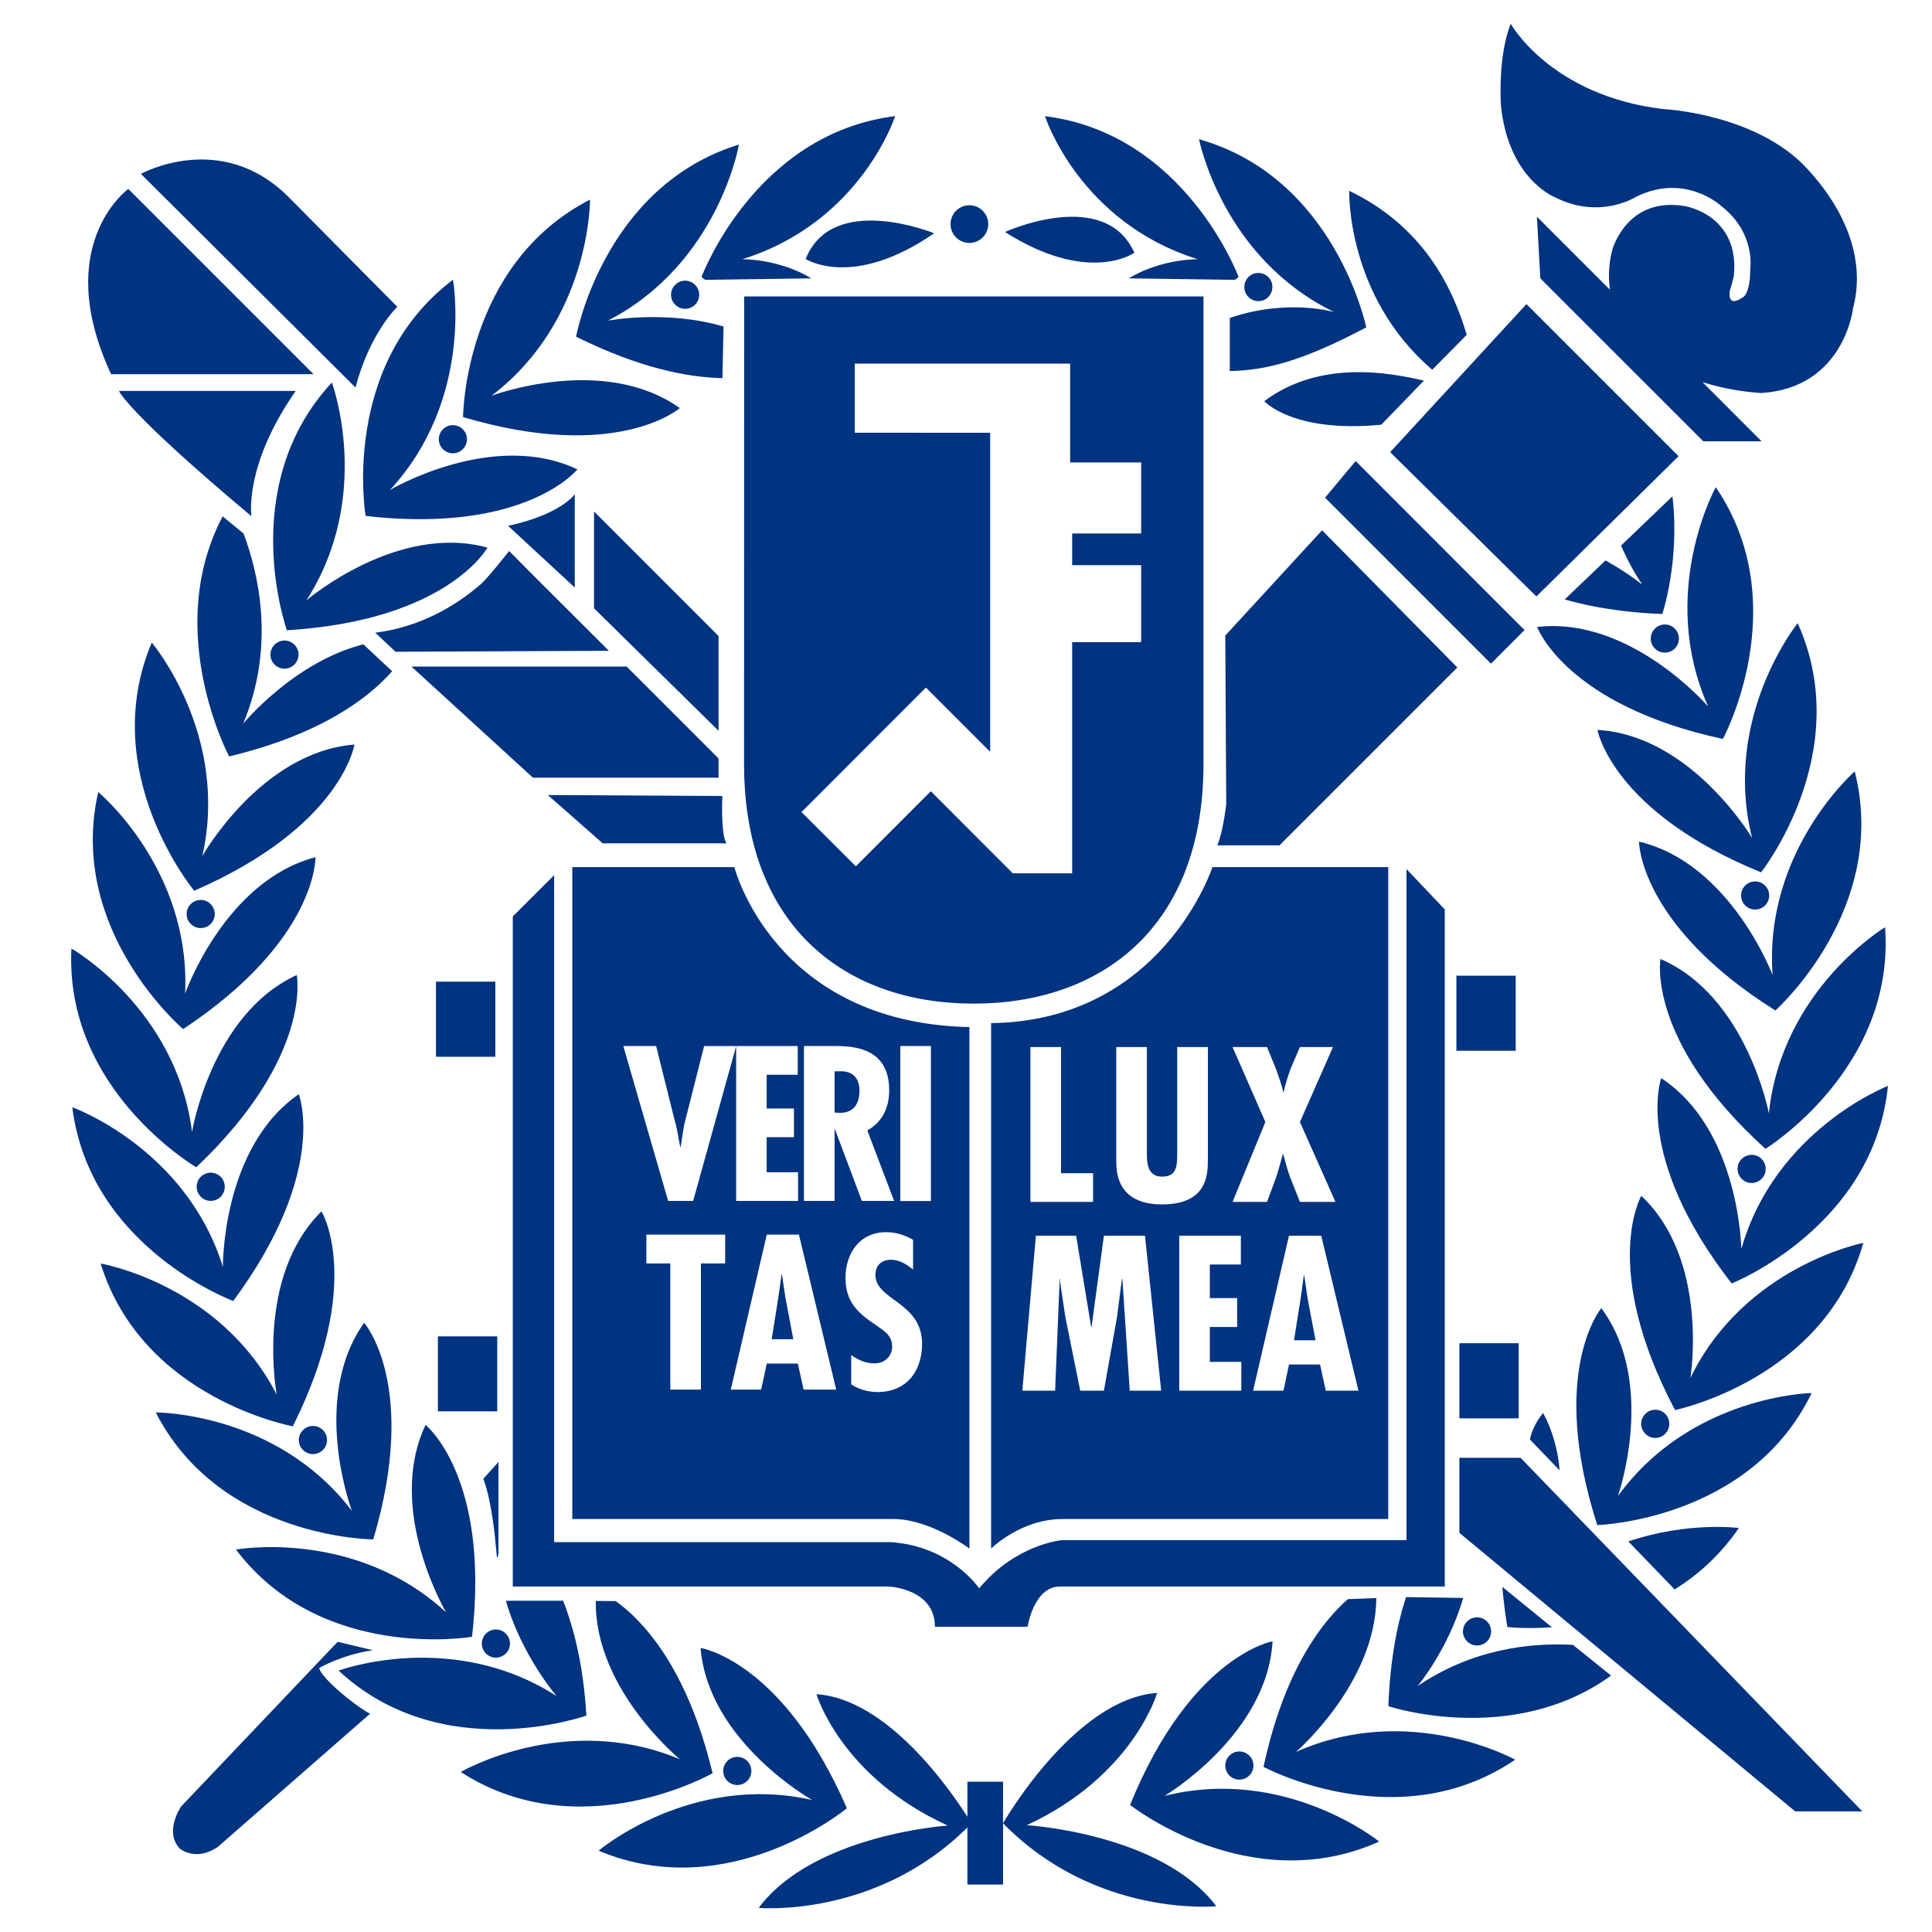 <svg width="40" height="40" viewBox="0 0 40 40" fill="none" xmlns="http://www.w3.org/2000/svg">
<g clip-path="url(#clip0_544_437)">
<path d="M10.255 20.324H9.026V21.879H10.255V20.324ZM4.885 32.082C6.657 34.423 9.773 33.888 9.773 33.888C10.152 30.575 8.811 29.501 8.811 29.501C7.978 31.26 9.237 33.383 9.237 33.383C7.343 31.635 4.885 32.082 4.885 32.082M8.119 13.897L7.523 13.34C6.082 13.706 5.035 14.983 5.035 14.983C5.711 13.365 5.345 11.851 5.043 11.047L4.61 10.691C3.359 13.061 4.744 15.661 4.744 15.661C6.666 15.199 7.641 14.44 8.119 13.897ZM12.141 35.519C12.078 34.49 11.891 33.74 11.659 33.141L10.474 33.142C10.795 34.267 11.523 35.115 11.523 35.115C9.353 33.72 7.01 34.588 7.01 34.588C9.162 36.586 12.141 35.519 12.141 35.519ZM11.849 17.953V31.45H18.536C19.292 31.47 20.071 32.062 20.071 32.062V21.265C16.02 21.178 15.204 17.953 15.204 17.953H11.849ZM15.014 26.158H14.512V28.77H13.878V26.158H13.382V25.562H15.014V26.158ZM18.168 28.821C17.989 28.821 17.768 28.767 17.623 28.66V28.055C17.773 28.158 17.917 28.227 18.105 28.227C18.308 28.227 18.471 28.089 18.471 27.877C18.471 27.631 18.274 27.537 18.096 27.408C17.73 27.162 17.505 26.924 17.505 26.457C17.505 25.95 17.799 25.511 18.343 25.511C18.547 25.511 18.73 25.567 18.904 25.669V26.286C18.775 26.176 18.62 26.082 18.445 26.082C18.248 26.082 18.125 26.201 18.125 26.397C18.125 26.924 19.091 26.955 19.091 27.823C19.091 28.392 18.765 28.821 18.168 28.821ZM18.639 21.657H19.274V24.866H18.64V21.657H18.639ZM16.645 21.657H17.284C17.689 21.657 18.41 21.699 18.41 22.576C18.41 22.929 18.27 23.23 17.957 23.404L18.512 24.864H17.844L17.288 23.384H17.279V24.864H16.645V21.657H16.645ZM17.313 28.77H16.638L16.518 28.231H15.875L15.759 28.77H15.13L15.875 25.562H16.541L17.313 28.77H17.313ZM16.516 21.658V22.252H15.873V22.95H16.438V23.545H15.873V24.27H16.523V24.864H15.241V21.661L14.351 24.864H13.833L12.905 21.657H13.585L13.969 23.198C14.025 23.379 14.045 23.564 14.083 23.745H14.092C14.126 23.559 14.139 23.377 14.19 23.189L14.578 21.658H16.516ZM27.372 10.979L25.368 13.159L25.388 16.643C25.388 16.643 25.326 17.217 25.203 17.502H26.491L30.173 13.82L27.372 10.979ZM10.295 27.668H9.066V29.22H10.295V27.668ZM12.299 12.594L14.877 15.13V13.168L12.299 10.59V12.594ZM10.266 34.32C10.343 34.32 10.417 34.289 10.472 34.234C10.527 34.18 10.558 34.105 10.558 34.028C10.558 33.951 10.527 33.876 10.472 33.822C10.417 33.767 10.343 33.736 10.266 33.736C10.189 33.737 10.115 33.768 10.061 33.822C10.007 33.877 9.976 33.951 9.976 34.028C9.976 34.189 10.106 34.32 10.266 34.32ZM5.599 13.554C5.599 13.631 5.63 13.705 5.685 13.759C5.74 13.814 5.814 13.844 5.891 13.844C5.969 13.843 6.042 13.812 6.097 13.757C6.151 13.703 6.181 13.628 6.181 13.551C6.181 13.513 6.173 13.475 6.158 13.44C6.144 13.405 6.122 13.373 6.095 13.346C6.068 13.319 6.035 13.298 6 13.283C5.965 13.269 5.927 13.261 5.889 13.262C5.85 13.262 5.813 13.27 5.777 13.284C5.742 13.299 5.71 13.321 5.683 13.348C5.656 13.375 5.635 13.407 5.621 13.443C5.606 13.478 5.599 13.516 5.599 13.554ZM10.284 32.195C10.294 32.327 10.32 32.166 10.32 32.166V30.269L10.007 30.617C10.184 31.095 10.246 31.782 10.284 32.195M14.877 16.101V15.703L12.974 13.8H8.518L11.034 16.101H14.877ZM5.206 10.688C5.206 10.688 5.039 9.65 6.122 8.094H2.463C2.463 8.094 2.618 8.519 5.206 10.688ZM2.034 16.398C1.379 19.261 3.792 21.306 3.792 21.306C6.572 19.465 6.532 17.748 6.532 17.748C4.651 18.239 3.832 20.571 3.832 20.571C3.956 17.993 2.034 16.398 2.034 16.398ZM4.189 17.724C4.757 15.208 3.142 13.304 3.142 13.304C1.999 16.009 4.021 18.442 4.021 18.442C7.079 17.112 7.338 15.415 7.338 15.415C5.399 15.57 4.189 17.724 4.189 17.724ZM4.447 18.924C4.446 18.847 4.416 18.773 4.361 18.718C4.306 18.663 4.232 18.632 4.155 18.632C4.097 18.632 4.041 18.649 3.993 18.681C3.945 18.713 3.908 18.759 3.886 18.812C3.864 18.866 3.858 18.924 3.869 18.981C3.881 19.037 3.908 19.089 3.949 19.13C3.99 19.17 4.042 19.198 4.098 19.209C4.155 19.221 4.213 19.215 4.266 19.193C4.32 19.171 4.365 19.134 4.397 19.086C4.429 19.038 4.447 18.982 4.447 18.924ZM19.357 33.68H21.275C21.275 33.68 21.402 32.847 21.944 32.847H29.912V18.827L29.12 17.994V31.887H21.986C21.986 31.887 21.025 31.97 20.273 32.886C20.273 32.886 19.69 32.011 18.44 31.928H11.473V18.119L10.617 18.974V32.847H18.397C18.397 32.847 19.357 32.887 19.357 33.68M6.871 7.92C4.872 10.07 5.94 13.049 5.94 13.049C9.27 12.846 10.092 11.338 10.092 11.338C8.217 10.822 6.343 12.431 6.343 12.431C7.738 10.26 6.871 7.92 6.871 7.92ZM16.262 26.874L16.19 26.388H16.181L16.113 26.874L15.977 27.727H16.424L16.263 26.874H16.262ZM34.672 32.907C35.199 32.581 35.652 32.148 36.001 31.635C36.001 31.635 34.946 31.497 33.713 31.914L34.671 32.907H34.672ZM36.699 20.185C36.699 20.185 35.827 17.873 33.934 17.425C33.934 17.425 33.932 19.145 36.757 20.921C36.757 20.921 39.121 18.819 38.4 15.971C38.4 15.971 36.516 17.612 36.699 20.185ZM33.153 27.084C33.153 27.084 32.048 28.401 33.07 31.575C33.07 31.575 36.231 31.485 37.508 28.841C37.508 28.841 35.012 28.886 33.497 30.975C33.497 30.975 34.315 28.644 33.153 27.084ZM36.623 23.051C36.623 23.051 36.164 20.621 34.378 19.855C34.378 19.855 34.079 21.547 36.552 23.785C36.552 23.785 39.246 22.127 39.028 19.197C39.028 19.197 36.889 20.485 36.623 23.051M34.394 22.322C34.394 22.322 33.807 23.939 35.852 26.573C35.852 26.573 38.793 25.408 39.088 22.483C39.088 22.483 36.757 23.381 36.052 25.861C36.052 25.861 36.02 23.39 34.394 22.322ZM36.266 24.493C36.427 24.493 36.557 24.361 36.557 24.199C36.557 24.122 36.526 24.048 36.471 23.994C36.417 23.94 36.343 23.909 36.266 23.91C36.105 23.91 35.974 24.04 35.974 24.199C35.974 24.36 36.105 24.493 36.266 24.493M34.561 29.479C34.561 29.441 34.554 29.403 34.539 29.367C34.525 29.332 34.504 29.3 34.477 29.273C34.45 29.245 34.418 29.224 34.382 29.209C34.347 29.195 34.309 29.187 34.271 29.187C34.194 29.187 34.119 29.218 34.065 29.272C34.01 29.327 33.979 29.401 33.979 29.479C33.979 29.556 34.01 29.63 34.065 29.685C34.119 29.74 34.194 29.771 34.271 29.771C34.432 29.771 34.561 29.64 34.561 29.479ZM9.927 12.117H9.928C9.813 12.21 9.003 12.949 7.769 13.099L8.189 13.494L12.606 13.474L11.235 12.105H11.233L10.541 11.408C10.541 11.408 10.048 12.036 9.927 12.117ZM27.002 26.408H26.994L26.927 26.893L26.791 27.749H27.237L27.074 26.893L27.003 26.408H27.002ZM17.794 22.58C17.794 22.35 17.683 22.163 17.364 22.18H17.279V23.035L17.392 23.04C17.679 23.04 17.794 22.845 17.794 22.58ZM20.52 21.183V32.062C20.52 32.062 21.134 31.45 21.993 31.45H28.742V17.953H25.102C25.102 17.953 24.068 21.136 20.52 21.183ZM21.333 21.678H21.968V24.29H22.631V24.884H21.334V21.678L21.333 21.678ZM23.39 28.793L23.238 26.481H23.228L23.126 27.273L22.855 28.793H22.365L22.055 27.256L21.948 26.541V26.481H21.94L21.845 28.793H21.166L21.447 25.584H22.28L22.592 27.477H22.599L22.855 25.584H23.706L24.041 28.793H23.391H23.39ZM27.448 28.793L27.33 28.251H26.687L26.573 28.793H25.944L26.687 25.584H27.355L28.125 28.793H27.448ZM25.519 21.678H26.232L26.416 22.126C26.47 22.283 26.535 22.448 26.568 22.613H26.576C26.611 22.448 26.663 22.287 26.721 22.126L26.913 21.678H27.598L26.914 23.23L27.649 24.884H26.914L26.711 24.375C26.651 24.212 26.611 24.056 26.568 23.895H26.56C26.513 24.056 26.476 24.212 26.421 24.375L26.233 24.884H25.519L26.198 23.23L25.519 21.678ZM25.691 25.584V26.18H25.048V26.876H25.614V27.474H25.048V28.196H25.7V28.793H24.415V25.584L25.691 25.584ZM24.06 24.361C24.37 24.361 24.37 24.128 24.373 23.89V21.678H25.008V24.017C25.008 24.358 24.97 24.936 24.055 24.936C23.464 24.936 23.111 24.66 23.111 24.061V21.678H23.745V23.755C23.745 23.997 23.714 24.361 24.06 24.361ZM11.9 10.233C11.9 10.233 11.613 10.652 10.519 10.887L11.9 12.164V10.233ZM15.405 15.817C15.405 19.212 17.534 20.779 20.158 20.779C22.786 20.779 24.917 19.217 24.917 15.817V6.138H15.407C15.407 6.138 15.405 12.425 15.405 15.817ZM17.697 8.959V7.528H22.156V9.574H23.627V11.045H22.198V11.701H23.627V13.295H22.198V18.081H20.969L19.272 16.382L17.719 17.936L16.594 16.813L19.17 14.235L20.5 15.565V8.96L17.697 8.959ZM11.342 16.46L12.478 17.46H15.04C14.916 17.257 14.956 16.48 14.956 16.48L11.342 16.46ZM31.95 29.256C31.95 29.256 31.744 29.473 31.675 29.803L32.291 30.443C32.256 30.044 32.155 29.638 31.95 29.256ZM7.728 31.872C8.675 28.675 7.539 27.387 7.539 27.387C6.414 28.97 7.286 31.282 7.286 31.282C5.724 29.229 3.225 29.243 3.225 29.243C4.564 31.858 7.728 31.872 7.728 31.872ZM7.57 10.682C10.884 11.061 11.954 9.718 11.954 9.718C10.201 8.885 8.074 10.144 8.074 10.144C9.825 8.249 9.378 5.792 9.378 5.792C7.035 7.564 7.57 10.682 7.57 10.682ZM14.505 34.119C14.663 36.059 16.815 37.267 16.815 37.267C14.3 36.7 12.394 38.316 12.394 38.316C15.101 39.458 17.534 37.438 17.534 37.438C16.204 34.378 14.505 34.119 14.505 34.119ZM6.063 29.53C7.55 26.547 6.657 25.08 6.657 25.08C5.271 26.444 5.729 28.874 5.729 28.874C4.546 26.58 2.084 26.16 2.084 26.16C2.95 28.966 6.063 29.53 6.063 29.53ZM12.748 33.149L12.335 33.146C12.311 34.979 14.076 36.423 14.076 36.423C11.695 35.427 9.54 36.687 9.54 36.687C12.007 38.282 14.753 36.713 14.753 36.713C14.219 34.484 13.28 33.53 12.748 33.149ZM6.608 34.534C6.608 34.534 7.061 34.264 7.72 34.166L6.99 33.992L6.92 34.084C6.959 34.026 6.99 33.992 6.99 33.992L3.751 37.4C3.751 37.4 3.383 37.932 3.731 38.28C3.731 38.28 4.057 38.546 4.508 38.24L7.662 35.481C7.343 35.316 6.646 34.736 6.608 34.534M4.829 26.935C6.813 24.254 6.186 22.654 6.186 22.654C4.586 23.759 4.615 26.23 4.615 26.23C3.849 23.767 1.497 22.924 1.497 22.924C1.861 25.841 4.829 26.935 4.829 26.935M6.492 7.747L2.657 3.912C2.657 3.912 1.053 5.063 2.3 7.747H6.492ZM8.226 6.352L5.97 4.075C4.573 2.68 2.917 3.6 2.917 3.6L7.36 8.023C7.657 6.889 8.226 6.352 8.226 6.352ZM4.072 24.571C4.072 24.732 4.202 24.863 4.363 24.863C4.524 24.863 4.653 24.732 4.653 24.571C4.653 24.533 4.646 24.495 4.632 24.459C4.617 24.424 4.596 24.392 4.569 24.365C4.542 24.337 4.51 24.316 4.475 24.301C4.439 24.287 4.401 24.279 4.363 24.279C4.202 24.279 4.071 24.41 4.071 24.571M4.064 24.167C6.483 21.87 6.144 20.187 6.144 20.187C4.376 20.997 3.976 23.435 3.976 23.435C3.65 20.875 1.479 19.638 1.479 19.638C1.332 22.572 4.064 24.167 4.064 24.167ZM6.187 29.814C6.187 29.891 6.218 29.966 6.273 30.02C6.328 30.075 6.402 30.106 6.479 30.106C6.556 30.106 6.631 30.075 6.685 30.02C6.74 29.966 6.771 29.891 6.771 29.814C6.771 29.737 6.74 29.663 6.685 29.608C6.631 29.553 6.556 29.523 6.479 29.523C6.402 29.523 6.328 29.553 6.273 29.608C6.218 29.663 6.187 29.737 6.187 29.814ZM30.58 34.068C30.658 34.068 30.732 34.037 30.787 33.983C30.841 33.928 30.872 33.854 30.872 33.777C30.872 33.699 30.841 33.625 30.787 33.571C30.732 33.516 30.658 33.485 30.581 33.485C30.503 33.485 30.429 33.516 30.375 33.57C30.32 33.625 30.289 33.699 30.289 33.776C30.289 33.854 30.32 33.928 30.375 33.983C30.429 34.037 30.503 34.068 30.581 34.068M32.13 33.69L31.104 32.854C31.126 33.115 31.16 33.39 31.207 33.685C31.207 33.685 31.577 33.729 32.129 33.69M34.998 28.529C34.998 28.529 35.398 26.091 33.981 24.759C33.981 24.759 33.122 26.247 34.68 29.194C34.68 29.194 37.779 28.558 38.578 25.733C38.578 25.733 36.124 26.21 34.998 28.529ZM15.556 36.666C15.556 36.588 15.525 36.514 15.471 36.46C15.416 36.405 15.342 36.374 15.265 36.374C15.187 36.374 15.113 36.405 15.059 36.46C15.004 36.514 14.973 36.588 14.973 36.666C14.973 36.743 15.004 36.817 15.059 36.872C15.113 36.926 15.187 36.957 15.265 36.957C15.342 36.957 15.416 36.926 15.471 36.872C15.525 36.817 15.556 36.743 15.556 36.666ZM29.352 34.907C29.352 34.907 29.984 34.15 30.294 33.084L29.11 33.066C28.921 33.648 28.779 34.387 28.745 35.325C28.745 35.325 31.305 36.175 33.356 34.691L32.566 34.055C31.691 34.006 30.49 34.137 29.352 34.907ZM30.215 30.182V31.736L37.168 37.503H38.557L31.481 30.182H30.215ZM20.029 36.889V37.615C19.694 37.088 18.384 35.171 16.904 35.077C16.904 35.077 17.408 36.789 19.623 37.796C19.623 37.796 16.842 37.98 15.708 39.501C15.708 39.501 18.132 39.72 20.029 37.835V39.018H20.767V36.889H20.029ZM21.258 37.789C23.466 36.767 23.957 35.05 23.957 35.05C22.239 35.171 20.767 37.749 20.767 37.749C22.689 39.712 25.183 39.467 25.183 39.467C24.039 37.952 21.258 37.789 21.258 37.789ZM24.111 37.182C24.111 37.182 26.236 35.922 26.347 33.981C26.347 33.981 24.654 34.28 23.397 37.369C23.397 37.369 25.875 39.331 28.555 38.128C28.555 38.128 26.613 36.555 24.111 37.182ZM26.83 36.273C26.83 36.273 28.48 34.856 28.495 33.086L27.906 33.109C27.374 33.577 26.593 34.57 26.16 36.581C26.16 36.581 28.945 38.083 31.37 36.432C31.37 36.432 29.186 35.221 26.83 36.273ZM25.368 36.553C25.368 36.631 25.399 36.705 25.453 36.76C25.508 36.814 25.582 36.845 25.66 36.845C25.737 36.845 25.811 36.815 25.866 36.76C25.921 36.705 25.951 36.631 25.951 36.554C25.951 36.477 25.921 36.402 25.866 36.348C25.811 36.293 25.737 36.262 25.66 36.262C25.582 36.262 25.508 36.293 25.454 36.348C25.399 36.402 25.368 36.476 25.368 36.553ZM35.671 15.299C35.671 15.299 37.175 12.516 35.523 10.086C35.523 10.086 34.315 12.271 35.365 14.628C35.365 14.628 33.757 12.755 31.825 12.981C31.825 12.981 32.412 14.597 35.671 15.299ZM28.598 8.793L29.481 7.88C28.729 7.705 27.318 7.454 26.176 8.305C26.176 8.305 26.763 8.97 28.598 8.793ZM34.469 13.512C34.546 13.512 34.62 13.482 34.675 13.427C34.729 13.372 34.76 13.298 34.76 13.221C34.76 13.143 34.729 13.069 34.675 13.015C34.62 12.96 34.546 12.929 34.469 12.929C34.391 12.929 34.317 12.96 34.263 13.015C34.208 13.069 34.177 13.143 34.177 13.221C34.177 13.298 34.208 13.372 34.263 13.427C34.317 13.482 34.391 13.512 34.469 13.512ZM36.461 18.061C36.461 18.061 38.425 15.581 37.219 12.902C37.219 12.902 35.648 14.846 36.275 17.349C36.275 17.349 35.016 15.223 33.074 15.112C33.074 15.112 33.373 16.804 36.462 18.061M32.217 4.095C33.135 4.551 33.876 4.073 33.876 4.073C34.9 3.571 35.639 4.267 35.639 4.267C36.353 4.825 36.237 5.559 36.237 5.559C36.237 6.122 36.074 6.16 36.074 6.16C35.733 6.394 35.818 5.999 35.818 5.999C35.828 5.994 35.896 5.721 35.896 5.721C36.03 4.452 34.891 4.269 34.891 4.269C33.68 4.057 33.38 5.174 33.38 5.174C33.31 5.443 33.294 5.722 33.331 5.997L31.82 4.486L31.891 5.763L35.266 9.137H36.472L35.248 7.912C35.642 8.035 36.049 8.111 36.462 8.137C38.184 8.032 38.365 6.383 38.365 6.383C38.82 4.662 37.188 3.271 37.188 3.271C36.099 2.336 34.452 2.26 34.452 2.26C32.109 1.988 31.278 0.492 31.278 0.492C31.005 1.173 31.075 2.18 31.075 2.18C31.231 3.733 32.217 4.095 32.217 4.095ZM36.047 18.54C36.047 18.617 36.077 18.691 36.132 18.746C36.186 18.8 36.261 18.831 36.338 18.831C36.415 18.831 36.489 18.801 36.544 18.746C36.599 18.691 36.629 18.617 36.629 18.54C36.629 18.463 36.599 18.389 36.544 18.334C36.489 18.279 36.415 18.249 36.338 18.249C36.261 18.249 36.187 18.279 36.132 18.334C36.077 18.389 36.047 18.462 36.047 18.54ZM29.653 7.655L30.367 6.932C30.064 5.912 29.45 4.682 27.934 3.95C27.934 3.95 27.87 6.131 29.653 7.655ZM31.443 27.81H30.215V29.365H31.443V27.81ZM32.396 12.411C32.938 12.565 33.602 12.681 34.416 12.713C34.416 12.713 34.785 11.614 34.626 10.276L33.563 11.295C33.677 11.564 33.822 11.836 34.003 12.105C34.003 12.105 33.709 11.864 33.24 11.603L32.396 12.411ZM9.085 9.094C9.085 9.132 9.092 9.17 9.107 9.205C9.122 9.241 9.143 9.273 9.17 9.3C9.197 9.327 9.229 9.348 9.265 9.363C9.3 9.378 9.338 9.385 9.376 9.385C9.414 9.385 9.452 9.378 9.488 9.363C9.523 9.348 9.555 9.327 9.582 9.3C9.609 9.273 9.631 9.241 9.645 9.205C9.66 9.17 9.668 9.132 9.668 9.094C9.668 9.016 9.637 8.942 9.582 8.888C9.528 8.833 9.453 8.802 9.376 8.802C9.299 8.802 9.225 8.833 9.17 8.888C9.115 8.942 9.085 9.016 9.085 9.094ZM34.753 9.445L31.604 6.296L28.782 9.361L31.809 12.349L34.753 9.445H34.753ZM28.067 9.546L27.434 10.304L30.869 13.74L31.564 13.045L28.068 9.546H28.067ZM31.381 20.201H30.153V21.755H31.381V20.201V20.201ZM16.68 5.361C16.68 5.361 17.645 5.999 19.341 4.83C19.341 4.83 17.241 3.968 16.68 5.361ZM27.622 6.461C27.622 6.461 26.668 6.173 25.462 6.582L25.461 7.682C26.195 7.668 26.939 7.49 28.287 6.778C28.287 6.778 27.65 3.68 24.825 2.883C24.825 2.883 25.301 5.334 27.623 6.461M14.957 7.829L14.98 6.76C13.79 6.41 12.587 6.638 12.587 6.638C14.879 5.455 15.299 2.993 15.299 2.993C12.493 3.857 11.927 6.97 11.927 6.97C13.223 7.615 14.23 7.813 14.957 7.829ZM14.074 8.449C12.489 7.321 10.177 8.193 10.177 8.193C12.23 6.631 12.216 4.133 12.216 4.133C9.601 5.474 9.587 8.635 9.587 8.635C12.784 9.584 14.074 8.449 14.074 8.449ZM13.893 6.102C13.893 6.141 13.901 6.178 13.915 6.214C13.93 6.249 13.951 6.281 13.979 6.308C14.005 6.335 14.038 6.357 14.073 6.372C14.108 6.386 14.146 6.394 14.184 6.394C14.223 6.394 14.261 6.386 14.296 6.372C14.331 6.357 14.364 6.336 14.391 6.309C14.418 6.282 14.439 6.25 14.454 6.214C14.469 6.179 14.476 6.141 14.476 6.103C14.476 6.025 14.445 5.951 14.391 5.897C14.336 5.842 14.262 5.811 14.185 5.811C14.107 5.811 14.033 5.842 13.979 5.897C13.924 5.951 13.893 6.025 13.893 6.102ZM14.6 5.794L16.799 5.763C16.116 5.352 15.368 5.367 15.368 5.367C17.83 4.6 18.533 2.404 18.533 2.404C15.62 2.769 14.524 5.736 14.524 5.736L14.6 5.794ZM26.343 5.943C26.344 5.905 26.336 5.867 26.322 5.831C26.308 5.796 26.286 5.764 26.259 5.737C26.232 5.71 26.2 5.688 26.165 5.673C26.13 5.659 26.092 5.651 26.054 5.651C25.976 5.651 25.902 5.682 25.847 5.737C25.793 5.791 25.762 5.865 25.762 5.943C25.762 6.02 25.793 6.094 25.847 6.149C25.902 6.204 25.976 6.235 26.054 6.235C26.215 6.235 26.343 6.104 26.343 5.943ZM24.8 5.367C24.8 5.367 24.051 5.352 23.369 5.763L25.568 5.794C25.606 5.765 25.608 5.765 25.644 5.736C25.644 5.736 24.549 2.769 21.635 2.405C21.635 2.405 22.338 4.6 24.8 5.367ZM20.071 5.03C20.122 5.03 20.173 5.02 20.22 5C20.268 4.98 20.311 4.951 20.347 4.915C20.383 4.879 20.412 4.836 20.431 4.788C20.451 4.741 20.461 4.69 20.461 4.639C20.461 4.587 20.45 4.537 20.431 4.489C20.411 4.442 20.382 4.399 20.346 4.363C20.309 4.327 20.266 4.298 20.219 4.278C20.172 4.259 20.121 4.249 20.069 4.249C19.966 4.249 19.867 4.291 19.794 4.364C19.721 4.437 19.68 4.537 19.68 4.64C19.68 4.744 19.721 4.843 19.795 4.916C19.868 4.989 19.968 5.03 20.071 5.03ZM23.486 5.233C22.872 3.861 20.807 4.803 20.807 4.803C22.546 5.907 23.486 5.233 23.486 5.233Z" fill="#003380"/>
</g>
<defs>
<clipPath id="clip0_544_437">
<rect width="38.562" height="40" fill="white" transform="translate(1)"/>
</clipPath>
</defs>
</svg>
